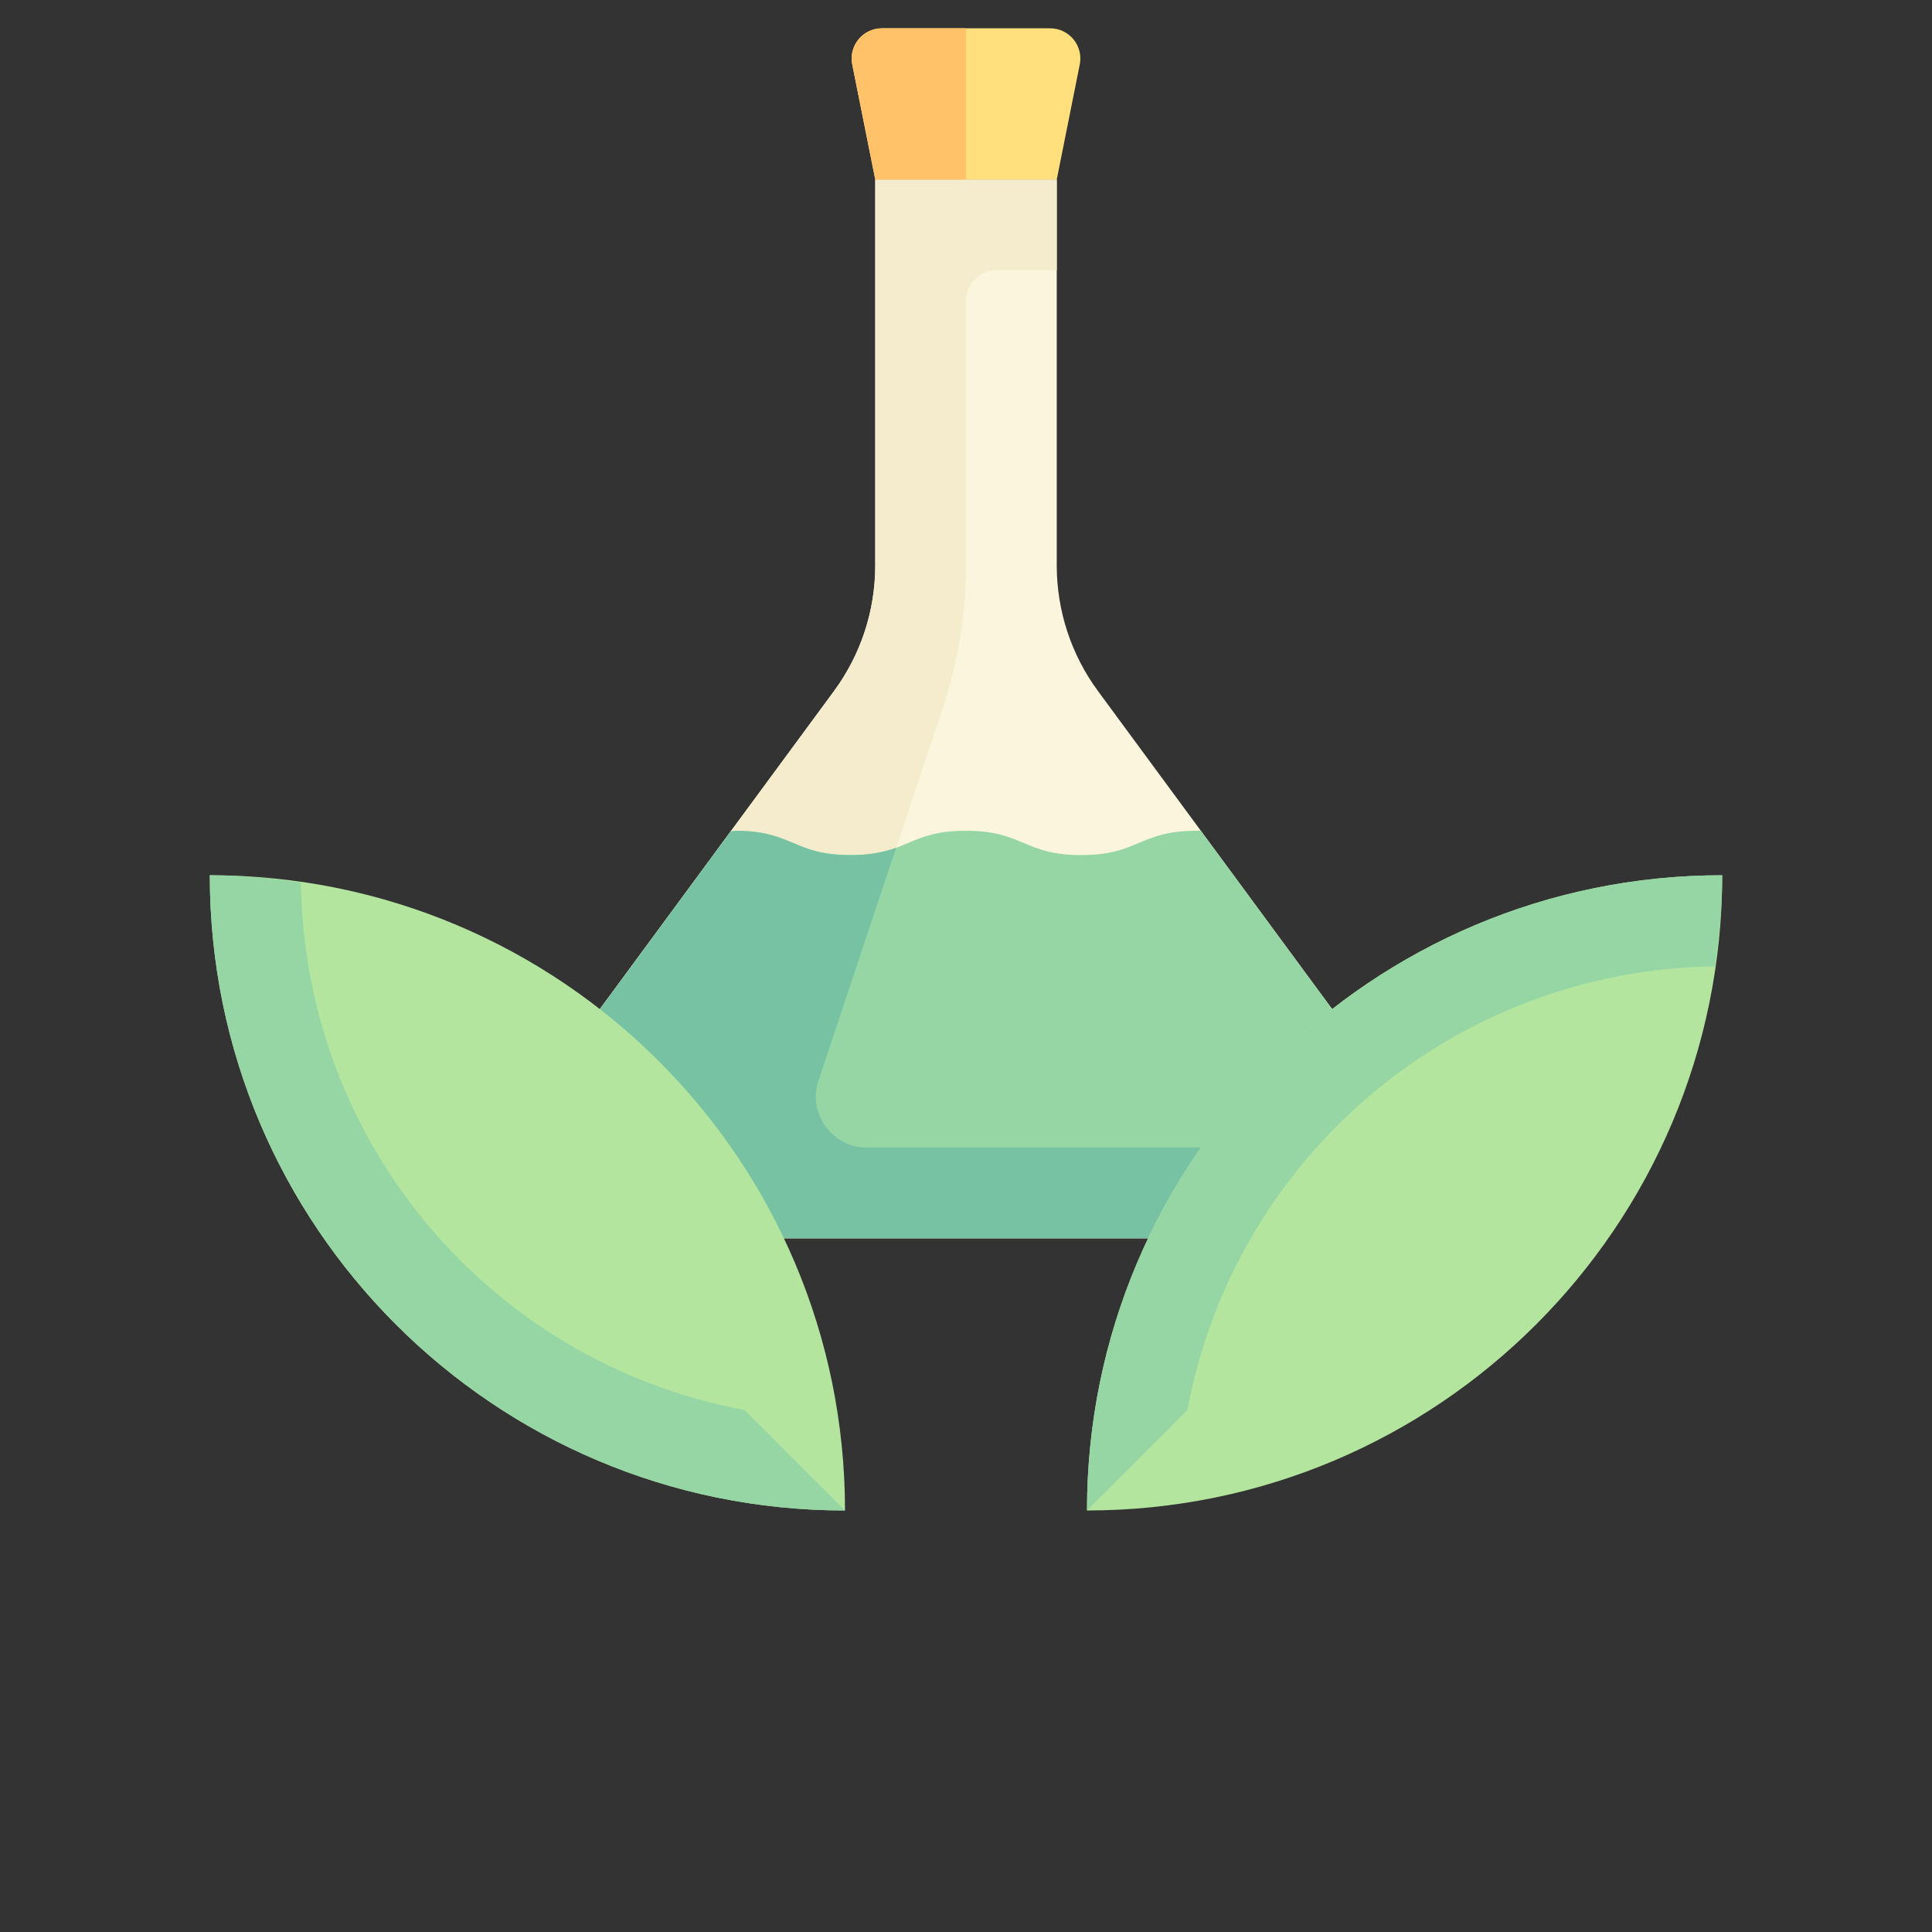 <svg xmlns="http://www.w3.org/2000/svg" viewBox="0.0 0.0 200.0 200.0" height="200.0px" width="200.0px"><rect x="0.0" y="0.0" width="200.0" height="200.0" fill="#333333" stroke="none"/><path fill="#faf5dc" fill-opacity="1.0"  filling="0" d="M113.662 71.537 C110.889 67.771 109.394 63.218 109.394 58.541 L109.394 18.586 L90.606 18.586 L90.606 58.541 C90.606 63.218 89.111 67.771 86.339 71.537 L56.162 112.525 L74.95 128.182 L125.051 128.182 L143.839 112.525 L113.662 71.537 Z"></path>
<path fill="#f5ebcd" fill-opacity="1.0"  filling="0" d="M56.162 112.525 L74.95 128.182 L125.05 128.182 L134.444 120.354 L134.444 118.788 L131.313 118.788 L89.667 118.788 C87.899 118.788 86.266 117.879 85.297 116.357 C84.419 114.98 84.225 113.387 84.717 111.912 L97.59 73.295 C99.189 68.497 100.0 63.5 100.0 58.442 L100.0 31.111 C100.0 29.385 101.405 27.98 103.131 27.98 L109.394 27.98 L109.394 18.586 L90.606 18.586 L90.606 58.541 C90.606 63.218 89.111 67.771 86.338 71.537 L56.162 112.525 Z"></path>
<path fill="#ffe07d" fill-opacity="1.0"  filling="0" d="M108.706 2.93 L91.295 2.93 C89.318 2.93 87.837 4.738 88.224 6.675 L90.606 18.586 L109.394 18.586 L111.777 6.675 C112.164 4.738 110.682 2.93 108.706 2.93 Z"></path>
<path fill="#ffc269" fill-opacity="1.0"  filling="0" d="M91.294 2.93 C89.318 2.93 87.836 4.738 88.224 6.675 L90.606 18.586 L100.0 18.586 L100.0 2.93 L91.294 2.93 Z"></path>
<path fill="#95d6a4" fill-opacity="1.0"  filling="0" d="M124.295 85.98 L123.876 86.001 C117.904 86.001 117.904 88.518 111.931 88.518 C105.959 88.518 105.959 86.001 99.987 86.001 C94.018 86.001 94.018 88.518 88.05 88.518 C82.087 88.518 82.087 86.001 76.124 86.001 L74.95 123.633 L130.078 123.633 L143.838 112.525 L124.295 85.98 Z"></path>
<path fill="#78c2a4" fill-opacity="1.0"  filling="0" d="M131.313 118.788 L89.667 118.788 C87.899 118.788 86.266 117.879 85.297 116.356 C84.419 114.98 84.225 113.387 84.717 111.912 L92.77 87.756 C91.602 88.181 90.226 88.519 88.05 88.519 C82.087 88.519 82.087 86.002 76.124 86.002 L75.659 86.042 L56.162 112.525 L74.95 128.182 L125.05 128.182 L134.444 120.354 L134.444 118.788 L131.313 118.788 L131.313 118.788 Z"></path>
<path fill="#b3e59f" fill-opacity="1.0"  filling="0" d="M21.718 90.606 C21.718 126.923 51.158 156.364 87.475 156.364 C87.475 120.046 58.034 90.606 21.718 90.606 Z"></path>
<path fill="#95d6a4" fill-opacity="1.0"  filling="0" d="M31.152 91.359 C28.062 90.914 24.93 90.606 21.718 90.606 C21.718 126.923 51.158 156.364 87.475 156.364 L77.076 145.964 C50.89 141.088 31.51 118.405 31.152 91.359 Z"></path>
<path fill="#b3e59f" fill-opacity="1.0"  filling="0" d="M178.282 90.606 C141.966 90.606 112.525 120.047 112.525 156.364 C148.842 156.363 178.282 126.923 178.282 90.606 Z"></path>
<path fill="#95d6a4" fill-opacity="1.0"  filling="0" d="M177.529 100.04 C177.974 96.951 178.282 93.818 178.282 90.606 C141.966 90.606 112.525 120.047 112.525 156.364 L122.924 145.964 C127.8 119.779 150.484 100.399 177.529 100.04 Z"></path>
<path fill="" fill-opacity="1.0"  filling="0" d="M181.212 90.606 C181.212 88.988 179.9 87.677 178.282 87.677 C140.819 87.677 110.27 117.825 109.611 155.134 L107.1 157.646 C104.07 160.675 101.687 164.177 100.0 167.98 C98.313 164.177 95.93 160.676 92.9 157.646 L90.389 155.134 C89.73 117.825 59.181 87.677 21.718 87.677 C20.1 87.677 18.788 88.988 18.788 90.606 C18.788 128.07 48.937 158.619 86.246 159.278 L88.757 161.789 C94.118 167.15 97.071 174.278 97.071 181.859 L97.071 197.07 C97.071 198.688 98.382 200.0 100 200.0 C101.618 200.0 102.93 198.688 102.93 197.07 L102.93 181.859 C102.93 174.277 105.882 167.15 111.243 161.789 L113.755 159.278 C151.063 158.619 181.212 128.07 181.212 90.606 Z M71.617 118.233 C78.282 126.935 82.728 137.422 84.097 148.842 L71.617 136.362 L71.617 118.233 Z M24.718 93.607 C40.667 94.361 55.077 101.093 65.757 111.604 L65.757 130.503 L58.234 122.979 C57.089 121.835 55.234 121.835 54.091 122.979 C52.946 124.123 52.946 125.978 54.091 127.122 L79.954 152.986 C49.82 149.374 26.171 124.345 24.718 93.607 Z M175.282 93.607 C174.528 109.555 167.796 123.965 157.285 134.646 L138.386 134.646 L145.909 127.122 C147.054 125.978 147.054 124.123 145.909 122.979 C144.765 121.835 142.91 121.835 141.766 122.979 L115.903 148.843 C119.515 118.708 144.544 95.06 175.282 93.607 Z M132.527 140.505 L150.656 140.505 C141.954 147.171 131.466 151.617 120.046 152.986 L132.527 140.505 Z"></path>
<path fill="" fill-opacity="1.0"  filling="0" d="M68.171 96.093 C68.695 96.48 69.305 96.667 69.91 96.667 C70.808 96.667 71.694 96.256 72.268 95.479 L77.087 88.96 C78.829 89.067 79.785 89.468 80.947 89.959 C82.519 90.623 84.475 91.448 88.05 91.448 C91.627 91.448 93.584 90.623 95.157 89.959 C96.519 89.384 97.595 88.93 99.986 88.93 C102.38 88.93 103.457 89.384 104.821 89.959 C106.394 90.622 108.353 91.448 111.931 91.448 C115.51 91.448 117.468 90.622 119.041 89.959 C120.207 89.468 121.166 89.066 122.913 88.959 L127.732 95.478 C128.306 96.255 129.192 96.666 130.09 96.666 C130.695 96.666 131.305 96.48 131.829 96.093 C133.13 95.131 133.405 93.296 132.443 91.995 L116.032 69.792 C113.606 66.509 112.323 62.61 112.323 58.517 L112.323 21.516 L115.656 21.516 C117.274 21.516 118.586 20.204 118.586 18.586 C118.586 16.968 117.274 15.657 115.656 15.657 L112.967 15.657 L114.648 7.25 C115.005 5.462 114.548 3.629 113.392 2.219 C112.237 0.809 110.529 0.0 108.706 0.0 L91.295 0.0 C89.471 0.0 87.763 0.809 86.607 2.218 C85.452 3.628 84.994 5.462 85.351 7.25 L87.032 15.656 L84.343 15.656 C82.725 15.656 81.414 16.968 81.414 18.586 C81.414 20.204 82.725 21.516 84.343 21.516 L87.676 21.516 L87.676 58.518 C87.676 62.553 86.355 66.561 83.957 69.806 L67.556 91.996 C66.595 93.297 66.87 95.132 68.171 96.093 Z M91.138 5.933 C91.199 5.859 91.266 5.859 91.294 5.859 L108.705 5.859 C108.734 5.859 108.801 5.859 108.861 5.933 C108.922 6.007 108.909 6.073 108.903 6.101 L106.992 15.657 L93.008 15.657 L91.096 6.101 C91.091 6.073 91.078 6.007 91.138 5.933 Z M88.67 73.289 C91.808 69.043 93.536 63.798 93.536 58.518 L93.536 21.516 L106.464 21.516 L106.464 58.518 C106.464 63.874 108.144 68.977 111.321 73.276 L119.037 83.716 C118.153 83.978 117.425 84.283 116.766 84.561 C115.403 85.136 114.325 85.589 111.932 85.589 C109.537 85.589 108.461 85.136 107.097 84.561 C105.524 83.898 103.565 83.072 99.987 83.072 C96.411 83.072 94.453 83.898 92.88 84.561 C91.518 85.136 90.442 85.59 88.051 85.59 C85.662 85.59 84.588 85.136 83.227 84.562 C82.57 84.284 81.844 83.979 80.963 83.718 L88.67 73.289 Z"></path>
<path fill="" fill-opacity="1.0"  filling="0" d="M93.738 131.111 L106.263 131.111 C107.88 131.111 109.192 129.8 109.192 128.182 C109.192 126.564 107.88 125.252 106.263 125.252 L93.738 125.252 C92.12 125.252 90.808 126.564 90.808 128.182 C90.808 129.8 92.12 131.111 93.738 131.111 Z"></path>
<path fill="" fill-opacity="1.0"  filling="0" d="M93.536 103.131 C93.536 101.513 92.224 100.202 90.606 100.202 L90.575 100.202 C88.957 100.202 87.661 101.513 87.661 103.131 C87.661 104.749 88.988 106.061 90.606 106.061 C92.224 106.061 93.536 104.749 93.536 103.131 Z"></path>
<path fill="" fill-opacity="1.0"  filling="0" d="M103.131 77.879 C104.749 77.879 106.061 76.568 106.061 74.95 C106.061 73.332 104.749 72.02 103.131 72.02 L103.1 72.02 C101.482 72.02 100.186 73.332 100.186 74.95 C100.186 76.568 101.513 77.879 103.131 77.879 Z"></path></svg>